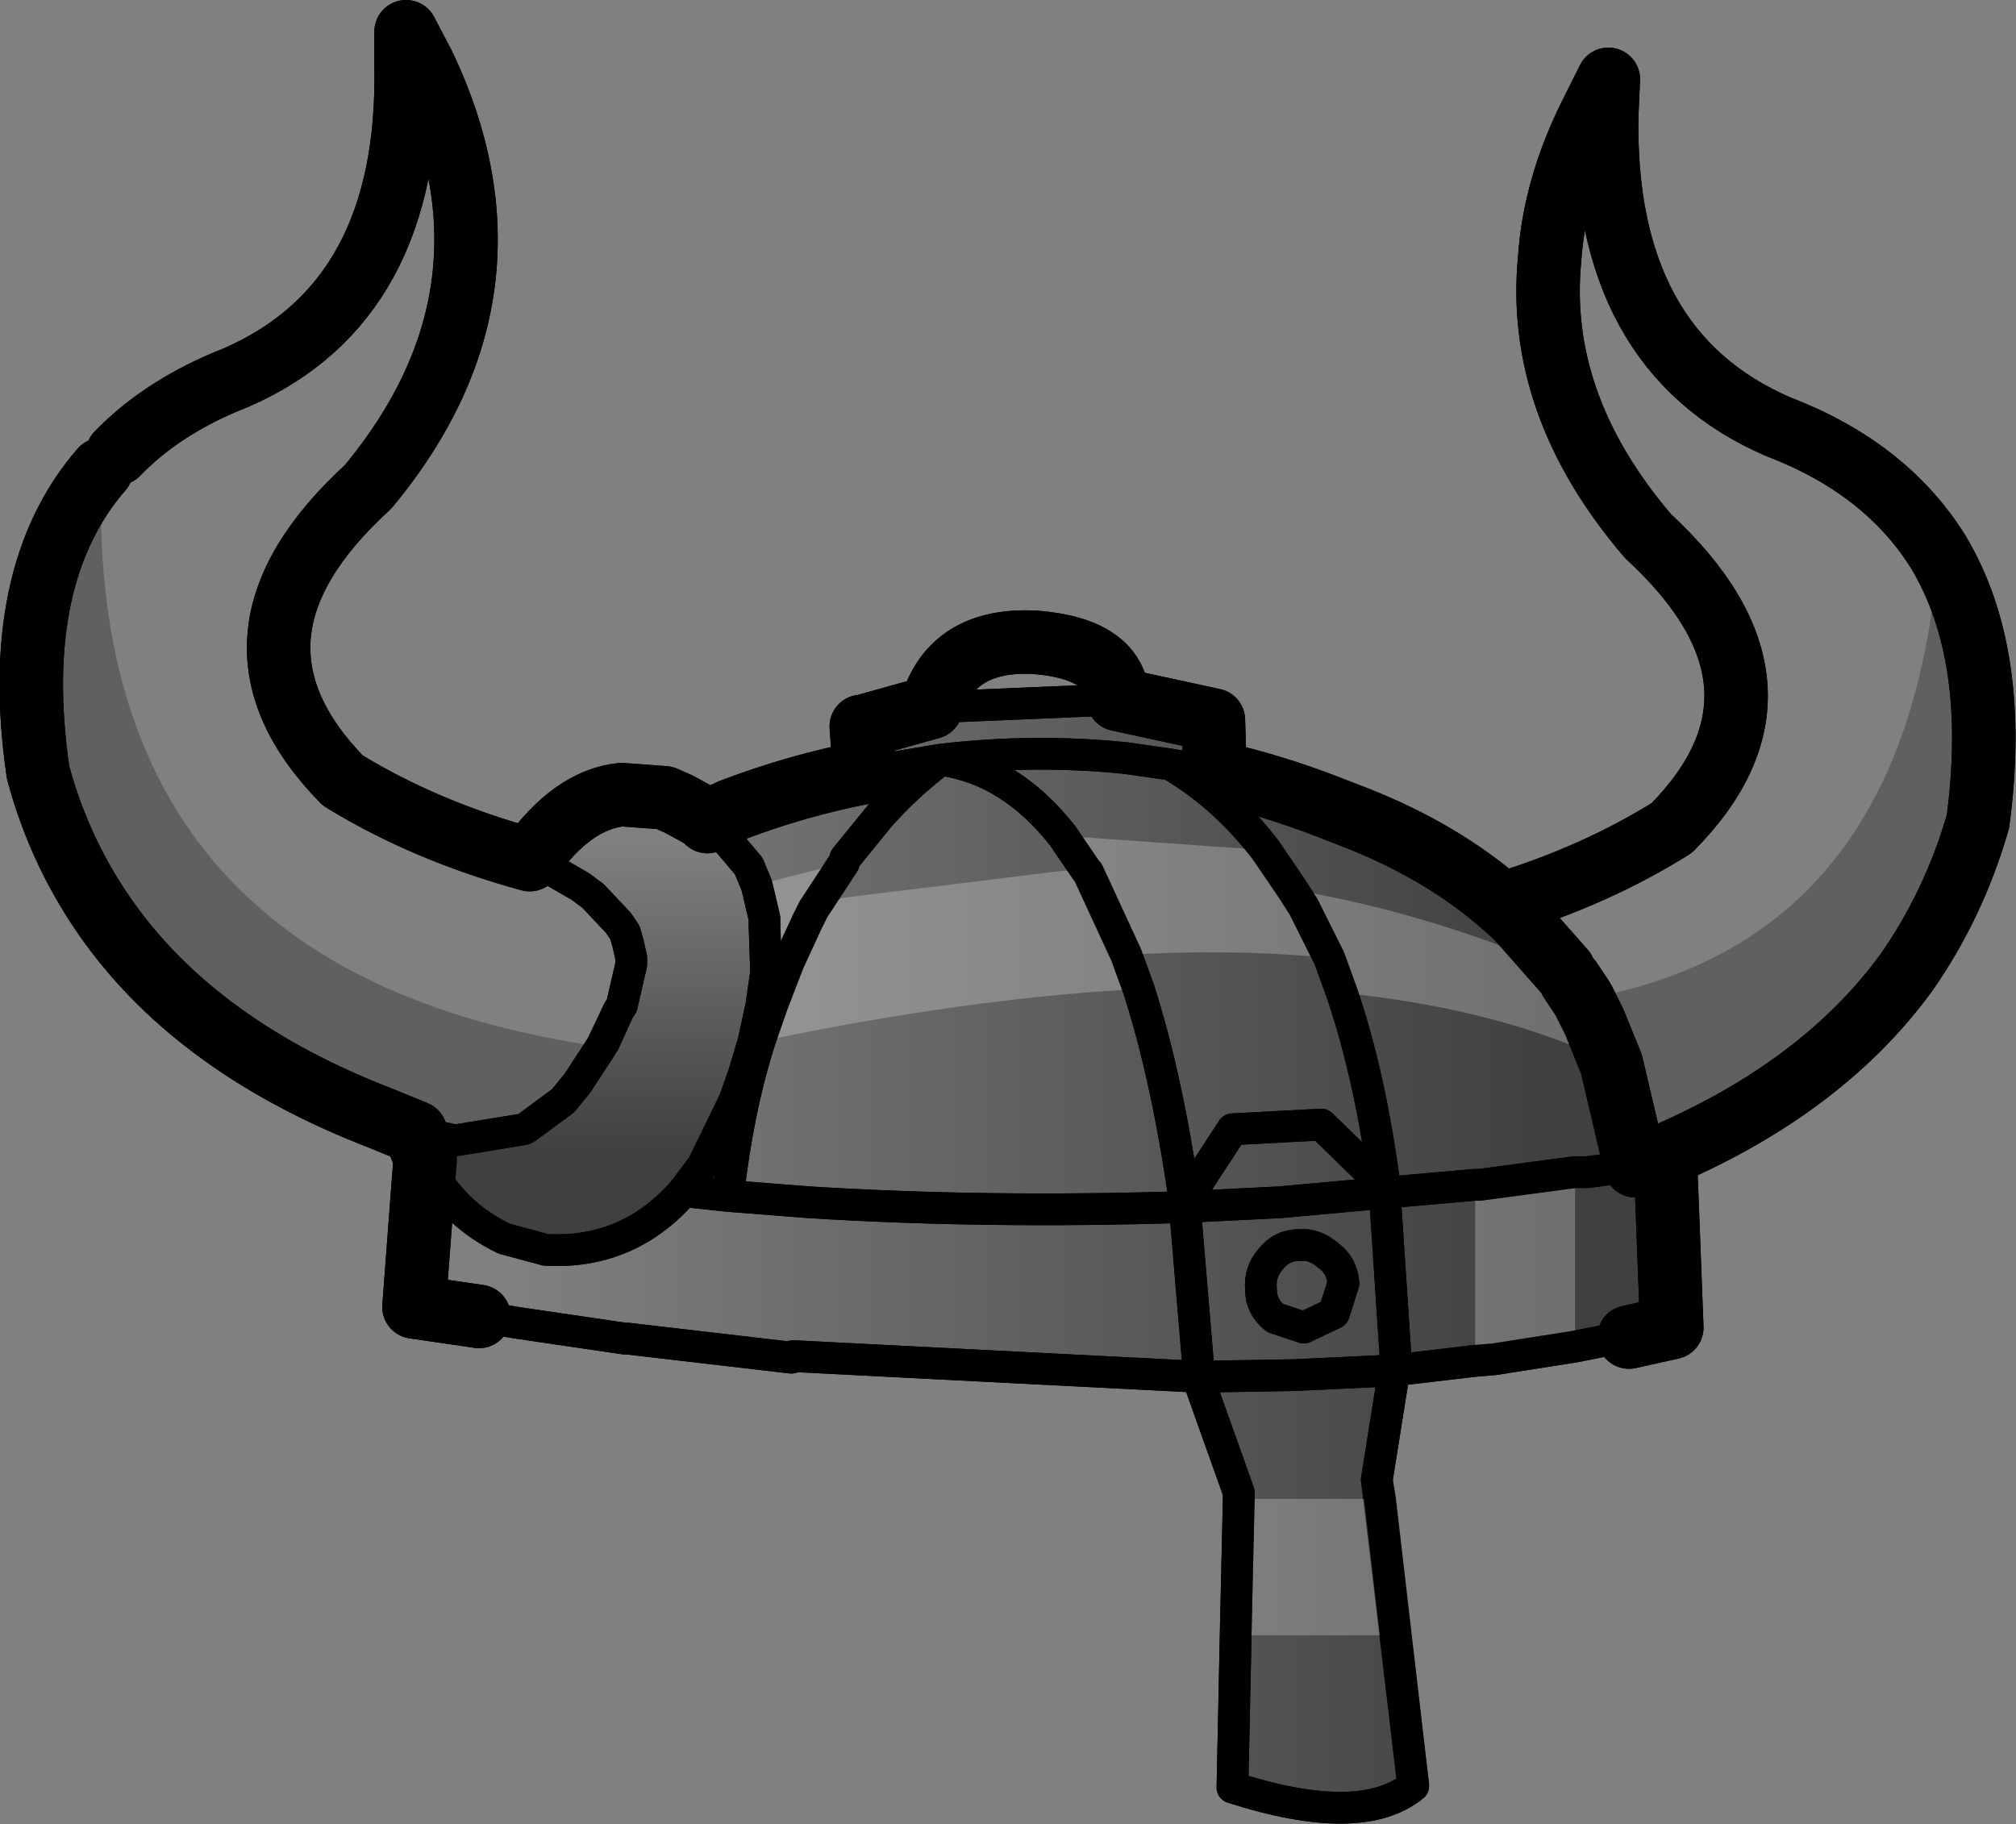 <?xml version="1.0" encoding="UTF-8" standalone="no"?>
<svg xmlns:xlink="http://www.w3.org/1999/xlink" height="57.5px" width="63.55px" xmlns="http://www.w3.org/2000/svg">
  <rect width="100%" height="100%" fill="#808080" stroke="none"/>
  <g transform="matrix(1.0, 0.0, 0.0, 1.0, -174.65, -64.85)">
    <path d="M187.8 100.55 L189.0 100.8 191.15 100.45 191.25 100.4 192.4 99.55 192.85 99.0 193.6 97.85 193.7 97.7 194.15 96.7 194.25 96.55 194.55 95.25 194.55 95.05 194.45 94.6 194.35 94.25 194.15 93.95 193.35 93.1 193.15 92.95 192.95 92.8 192.0 92.25 191.35 91.95 Q192.7 90.05 194.25 89.9 L195.6 90.0 196.05 90.2 196.6 90.5 196.95 90.7 196.95 90.75 197.15 90.85 198.25 92.15 198.5 92.75 198.55 92.95 198.75 93.8 198.75 94.05 198.8 95.5 198.65 96.55 198.4 97.7 198.1 98.7 197.8 99.55 196.85 101.5 196.8 101.6 196.2 102.4 Q194.45 104.4 191.85 104.25 L190.55 103.9 Q189.3 103.3 188.55 102.25 L188.05 101.4 187.95 101.1 187.75 100.6 187.8 100.55" fill="url(#gradient0)" fill-rule="evenodd" stroke="none"/>
    <path d="M197.7 90.4 Q199.8 89.6 201.9 89.2 L201.8 87.75 201.85 87.75 204.0 87.15 209.9 86.9 212.9 87.55 212.95 89.2 Q214.75 89.6 216.55 90.3 L217.45 90.65 Q220.1 91.7 222.0 93.35 L222.45 93.75 223.95 95.45 224.15 95.75 224.55 96.35 224.9 97.05 225.45 98.4 226.2 101.6 226.45 101.55 227.15 101.45 227.35 106.7 226.0 107.0 225.3 107.1 224.3 107.3 221.75 107.7 221.15 107.75 218.6 108.05 218.05 111.5 219.2 121.15 Q217.55 122.5 213.5 121.2 L213.7 111.9 212.4 108.25 199.65 107.6 199.6 107.65 194.45 107.05 194.35 107.05 190.95 106.55 189.75 106.35 187.7 106.05 188.05 101.4 188.55 102.25 Q189.3 103.3 190.55 103.9 L191.85 104.25 Q194.45 104.4 196.2 102.4 L197.6 102.55 Q197.9 99.85 198.6 97.65 L199.0 96.5 199.5 95.2 200.1 93.9 200.3 93.5 200.4 93.35 201.25 92.05 201.3 91.9 202.4 90.55 Q203.25 89.6 204.3 88.8 L201.9 89.2 204.3 88.8 Q203.25 89.6 202.4 90.55 L201.3 91.9 201.25 92.05 200.4 93.35 200.3 93.5 200.1 93.9 199.5 95.2 199.0 96.5 198.65 96.55 198.8 95.5 198.75 94.05 198.75 93.8 198.55 92.95 198.5 92.75 198.25 92.15 197.15 90.85 197.7 90.4 M204.3 88.8 Q206.5 89.1 208.15 91.2 L208.9 92.3 208.95 92.35 210.15 94.95 210.55 96.05 Q211.45 98.85 212.0 102.75 L212.0 102.9 Q205.75 103.1 200.15 102.75 L197.6 102.55 200.15 102.75 Q205.75 103.1 212.0 102.9 L212.0 102.75 Q211.45 98.85 210.55 96.05 L210.15 94.95 208.95 92.35 208.9 92.3 208.15 91.2 Q206.5 89.1 204.3 88.8 207.25 88.45 210.15 88.75 L211.55 88.95 212.95 89.2 211.55 88.95 210.15 88.75 Q207.25 88.45 204.3 88.8 M226.2 101.6 L224.7 101.8 224.3 101.8 221.3 102.2 221.15 102.2 218.3 102.45 218.3 102.25 Q217.85 98.8 216.95 96.15 L216.55 95.05 215.75 93.45 215.4 92.9 214.55 91.65 Q213.25 89.95 211.55 88.95 213.25 89.95 214.55 91.65 L215.4 92.9 215.75 93.45 216.55 95.05 216.95 96.15 Q217.85 98.8 218.3 102.25 L218.3 102.45 221.15 102.2 221.3 102.2 224.3 101.8 224.7 101.8 226.2 101.6 M212.4 108.25 L212.45 108.25 212.0 102.9 215.0 102.75 218.3 102.45 218.65 107.75 218.6 108.05 215.45 108.2 212.45 108.25 215.45 108.2 218.6 108.05 218.65 107.75 218.3 102.45 215.0 102.75 212.0 102.9 212.45 108.25 212.4 108.25 M212.0 102.75 L213.5 100.45 216.3 100.3 218.3 102.25 216.3 100.3 213.5 100.45 212.0 102.75 M214.7 104.55 Q215.05 104.1 215.6 104.1 216.1 104.05 216.55 104.45 216.95 104.75 217.0 105.3 L216.7 106.25 215.75 106.7 214.85 106.4 Q214.4 106.05 214.4 105.5 214.35 104.95 214.7 104.55 214.35 104.95 214.4 105.5 214.4 106.05 214.85 106.4 L215.75 106.7 216.7 106.25 217.0 105.3 Q216.95 104.75 216.55 104.45 216.1 104.05 215.6 104.1 215.05 104.1 214.7 104.55" fill="url(#gradient1)" fill-rule="evenodd" stroke="none"/>
    <path d="M226.0 107.0 L225.3 107.1 224.3 107.3 221.75 107.7 221.15 107.75 218.6 108.05 218.05 111.5 219.2 121.15 Q217.55 122.5 213.5 121.2 L213.7 111.9 212.4 108.25 199.65 107.6 199.6 107.65 194.45 107.05 194.35 107.05 190.95 106.55 189.75 106.35 M199.0 96.5 L199.5 95.2 200.1 93.9 200.3 93.5 200.4 93.35 201.25 92.05 201.3 91.9 202.4 90.55 Q203.25 89.6 204.3 88.8 L201.9 89.2 M199.0 96.5 L198.6 97.65 Q197.9 99.85 197.6 102.55 L200.15 102.75 Q205.75 103.1 212.0 102.9 L212.0 102.75 Q211.45 98.85 210.55 96.05 L210.15 94.95 208.95 92.35 208.9 92.3 208.15 91.2 Q206.5 89.1 204.3 88.8 207.25 88.45 210.15 88.75 L211.55 88.95 212.95 89.2 M196.2 102.4 L197.6 102.55 M197.7 90.4 L197.15 90.85 M209.9 86.9 L204.0 87.15 M211.55 88.95 Q213.25 89.95 214.55 91.65 L215.4 92.9 215.75 93.45 216.55 95.05 216.95 96.15 Q217.85 98.8 218.3 102.25 L218.3 102.45 221.15 102.2 221.3 102.2 224.3 101.8 224.7 101.8 226.2 101.6 M214.7 104.55 Q214.35 104.95 214.4 105.5 214.4 106.05 214.85 106.4 L215.75 106.7 216.7 106.25 217.0 105.3 Q216.95 104.75 216.55 104.45 216.1 104.05 215.6 104.1 215.05 104.1 214.7 104.55 M218.3 102.25 L216.3 100.3 213.5 100.45 212.0 102.75 M218.65 107.75 L218.3 102.45 215.0 102.75 212.0 102.9 212.45 108.25 215.45 108.2 218.6 108.05 218.65 107.75 M212.45 108.25 L212.4 108.25" fill="none" stroke="#000000" stroke-linecap="round" stroke-linejoin="round" stroke-width="1.0"/>
    <path d="M187.75 100.55 L187.8 100.55 189.0 100.8 191.15 100.45 191.25 100.4 192.4 99.55 192.85 99.0 193.6 97.85 M193.7 97.7 L194.15 96.7 194.25 96.55 194.55 95.25 194.55 95.05 194.45 94.6 194.35 94.25 194.15 93.95 193.35 93.1 193.15 92.95 192.95 92.8 192.0 92.25 191.35 91.95 M197.15 90.85 L198.25 92.15 198.5 92.75 198.55 92.95 198.75 93.8 198.75 94.05 198.8 95.5 198.65 96.55 198.4 97.7 198.1 98.7 197.8 99.55 196.85 101.5 196.8 101.6 196.2 102.4 Q194.45 104.4 191.85 104.25 L190.55 103.9 Q189.3 103.3 188.55 102.25 L188.05 101.4 M197.15 90.85 L196.95 90.75" fill="none" stroke="#000000" stroke-linecap="round" stroke-linejoin="round" stroke-width="1.0"/>
    <path d="M191.35 91.95 Q188.05 91.05 185.45 89.45 181.05 84.95 186.25 80.2 189.7 76.05 189.3 71.45 189.1 69.2 188.0 66.9 L187.45 65.85 187.45 66.9 Q187.6 74.35 182.1 76.75 179.8 77.65 178.35 79.15 M177.85 79.65 Q174.95 83.0 175.85 89.2 176.55 91.8 178.1 93.95 180.95 97.9 186.65 100.1 L187.75 100.55 187.75 100.6 187.95 101.1 188.05 101.4 187.7 106.05 189.75 106.35 M191.35 91.95 Q192.7 90.05 194.25 89.9 L195.6 90.0 196.05 90.2 196.6 90.5 196.95 90.7 196.95 90.75 197.7 90.4 Q199.8 89.6 201.9 89.2 L201.8 87.75 201.85 87.75 204.0 87.15 Q204.65 84.95 207.3 85.1 209.8 85.3 209.9 86.9 L212.9 87.55 212.95 89.2 Q214.75 89.6 216.55 90.3 L217.45 90.65 Q220.1 91.7 222.0 93.35 224.95 92.45 227.35 90.95 231.75 86.5 226.6 81.75 223.05 77.6 223.5 73.0 223.65 70.75 224.8 68.45 L225.35 67.35 225.3 68.45 Q225.15 75.9 230.7 78.3 234.1 79.6 235.75 82.25 237.7 85.5 237.0 90.75 236.25 93.35 234.75 95.5 231.95 99.35 226.45 101.55 L227.15 101.45 227.35 106.7 226.0 107.0 M226.2 101.6 L225.45 98.4 224.9 97.05 224.55 96.35 224.15 95.75 M223.95 95.45 L222.45 93.75 222.0 93.35 M226.2 101.6 L226.45 101.55" fill="none" stroke="#000000" stroke-linecap="round" stroke-linejoin="round" stroke-width="2.0"/>
    <path d="M198.5 92.75 L201.25 92.05 200.4 93.35 201.25 93.15 208.15 92.3 208.9 92.3 208.15 91.2 214.55 91.65 215.4 92.9 Q218.95 93.5 222.45 94.85 L223.95 95.45 224.15 95.75 224.55 96.35 224.9 97.05 225.45 98.4 224.9 98.1 Q221.5 96.6 216.95 96.15 L216.55 95.05 Q213.55 94.75 210.15 94.95 L210.55 96.05 210.15 96.05 Q205.1 96.35 199.0 97.6 L198.65 97.65 198.6 97.65 199.0 96.5 199.5 95.2 200.1 93.9 200.3 93.5 200.4 93.35 200.3 93.5 200.1 93.9 199.5 95.2 199.0 96.5 198.65 96.55 198.8 95.5 198.75 94.05 198.75 93.8 198.55 92.95 198.5 92.75 M208.9 92.3 L208.95 92.35 210.15 94.95 208.95 92.35 208.9 92.3 M224.3 107.3 L221.75 107.7 221.15 107.75 221.15 102.2 221.3 102.2 224.3 101.8 224.3 107.3 M218.15 112.1 L218.65 116.4 213.6 116.4 213.7 112.1 218.15 112.1 M215.4 92.9 L215.75 93.45 216.55 95.05 215.75 93.45 215.4 92.9" fill="#ffffff" fill-opacity="0.251" fill-rule="evenodd" stroke="none"/>
    <path d="M187.75 100.55 L186.65 100.1 Q180.95 97.9 178.1 93.95 176.55 91.8 175.85 89.2 174.95 83.0 177.85 79.65 177.25 95.5 193.6 97.85 L192.85 99.0 192.4 99.55 191.25 100.4 191.15 100.45 189.0 100.8 187.8 100.55 187.75 100.55 M224.55 96.35 Q234.8 94.6 235.75 82.25 237.7 85.5 237.0 90.75 236.25 93.35 234.75 95.5 231.95 99.35 226.45 101.55 L226.2 101.6 225.45 98.4 224.9 97.05 224.55 96.35" fill="#000000" fill-opacity="0.251" fill-rule="evenodd" stroke="none"/>
    <path d="M201.25 92.05 L201.3 91.9 202.4 90.55 Q203.25 89.6 204.3 88.8 L201.9 89.2 M197.7 90.4 L197.15 90.85 M201.25 92.05 L200.4 93.35 200.3 93.5 200.1 93.9 199.5 95.2 199.0 96.5 198.6 97.65 Q197.9 99.85 197.6 102.55 L196.2 102.4 M208.9 92.3 L208.15 91.2 Q206.5 89.1 204.3 88.8 207.25 88.45 210.15 88.75 L211.55 88.95 212.95 89.2 M210.55 96.05 L210.15 94.95 208.95 92.35 208.9 92.3 M226.0 107.0 L225.3 107.1 224.3 107.3 221.75 107.7 221.15 107.75 218.6 108.05 218.05 111.5 218.15 112.1 218.65 116.4 219.2 121.15 Q217.55 122.5 213.5 121.2 L213.6 116.4 213.7 112.1 213.7 111.9 212.4 108.25 199.65 107.6 199.6 107.65 194.45 107.05 194.35 107.05 190.95 106.55 189.75 106.35 M209.9 86.9 L204.0 87.15 M216.95 96.15 L216.55 95.05 215.75 93.45 215.4 92.9 214.55 91.65 Q213.25 89.95 211.55 88.95 M216.95 96.15 Q217.85 98.8 218.3 102.25 L218.3 102.45 221.15 102.2 221.3 102.2 224.3 101.8 224.7 101.8 226.2 101.6 M218.3 102.25 L216.3 100.3 213.5 100.45 212.0 102.75 212.0 102.9 215.0 102.75 218.3 102.45 218.65 107.75 218.6 108.05 215.45 108.2 212.45 108.25 212.4 108.25 M214.7 104.55 Q214.35 104.95 214.4 105.5 214.4 106.05 214.85 106.4 L215.75 106.7 216.7 106.25 217.0 105.3 Q216.95 104.75 216.55 104.45 216.1 104.05 215.6 104.1 215.05 104.1 214.7 104.55 M212.45 108.25 L212.0 102.9 Q205.75 103.1 200.15 102.75 L197.6 102.55 M210.55 96.05 Q211.45 98.85 212.0 102.75" fill="none" stroke="#000000" stroke-linecap="round" stroke-linejoin="round" stroke-width="1.0"/>
    <path d="M187.75 100.55 L187.8 100.55 189.0 100.8 191.15 100.45 191.25 100.4 192.4 99.55 192.85 99.0 193.6 97.85 194.15 96.7 194.25 96.55 194.55 95.25 194.55 95.05 194.45 94.6 194.35 94.25 194.15 93.95 193.35 93.1 193.15 92.95 192.95 92.8 192.0 92.25 191.35 91.95 M197.15 90.85 L198.25 92.15 198.5 92.75 198.55 92.95 198.75 93.8 198.75 94.05 198.8 95.5 198.65 96.55 198.4 97.7 198.1 98.7 197.8 99.55 196.85 101.5 196.8 101.6 196.2 102.4 Q194.45 104.4 191.85 104.25 L190.55 103.9 Q189.3 103.3 188.55 102.25 L188.05 101.4 M196.95 90.75 L197.15 90.85" fill="none" stroke="#000000" stroke-linecap="round" stroke-linejoin="round" stroke-width="1.0"/>
    <path d="M191.35 91.95 Q188.05 91.05 185.45 89.45 181.05 84.95 186.25 80.2 189.7 76.05 189.3 71.45 189.1 69.2 188.0 66.9 L187.45 65.85 187.45 66.9 Q187.6 74.35 182.1 76.75 179.8 77.65 178.35 79.15 M177.85 79.65 Q174.95 83.0 175.85 89.2 176.55 91.8 178.1 93.95 180.95 97.9 186.65 100.1 L187.75 100.55 187.75 100.6 187.95 101.1 188.05 101.4 187.7 106.05 189.75 106.35 M201.9 89.2 Q199.8 89.6 197.7 90.4 L196.95 90.75 196.95 90.7 196.6 90.5 196.05 90.2 195.6 90.0 194.25 89.9 Q192.7 90.05 191.35 91.95 M204.0 87.15 L201.85 87.75 201.8 87.75 201.9 89.2 M235.75 82.25 Q234.1 79.6 230.7 78.3 225.15 75.9 225.3 68.45 L225.35 67.35 224.8 68.45 Q223.65 70.75 223.5 73.0 223.05 77.6 226.6 81.75 231.75 86.5 227.35 90.95 224.95 92.45 222.0 93.35 L222.45 93.75 223.95 95.45 M224.15 95.75 L224.55 96.35 224.9 97.05 225.45 98.4 226.2 101.6 226.45 101.55 227.15 101.45 227.35 106.7 226.0 107.0 M235.75 82.25 Q237.7 85.5 237.0 90.75 236.25 93.35 234.75 95.5 231.95 99.35 226.45 101.55 M212.95 89.2 L212.9 87.55 209.9 86.9 Q209.8 85.3 207.3 85.1 204.65 84.95 204.0 87.15 M222.0 93.35 Q220.1 91.7 217.45 90.65 L216.55 90.3 Q214.75 89.6 212.95 89.2" fill="none" stroke="#000000" stroke-linecap="round" stroke-linejoin="round" stroke-width="2.0"/>
  </g>
  <defs>
    <linearGradient gradientTransform="matrix(0.0, -0.006, 0.007, 0.0, 193.3, 96.3)" gradientUnits="userSpaceOnUse" id="gradient0" spreadMethod="pad" x1="-819.2" x2="819.2">
      <stop offset="0.0" stop-color="#000000" stop-opacity="0.502"/>
      <stop offset="1.0" stop-color="#000000" stop-opacity="0.0"/>
    </linearGradient>
    <linearGradient gradientTransform="matrix(-0.02, 0.0, 0.0, -0.008, 207.15, 95.7)" gradientUnits="userSpaceOnUse" id="gradient1" spreadMethod="pad" x1="-819.2" x2="819.2">
      <stop offset="0.0" stop-color="#000000" stop-opacity="0.502"/>
      <stop offset="1.0" stop-color="#000000" stop-opacity="0.0"/>
    </linearGradient>
  </defs>
</svg>

